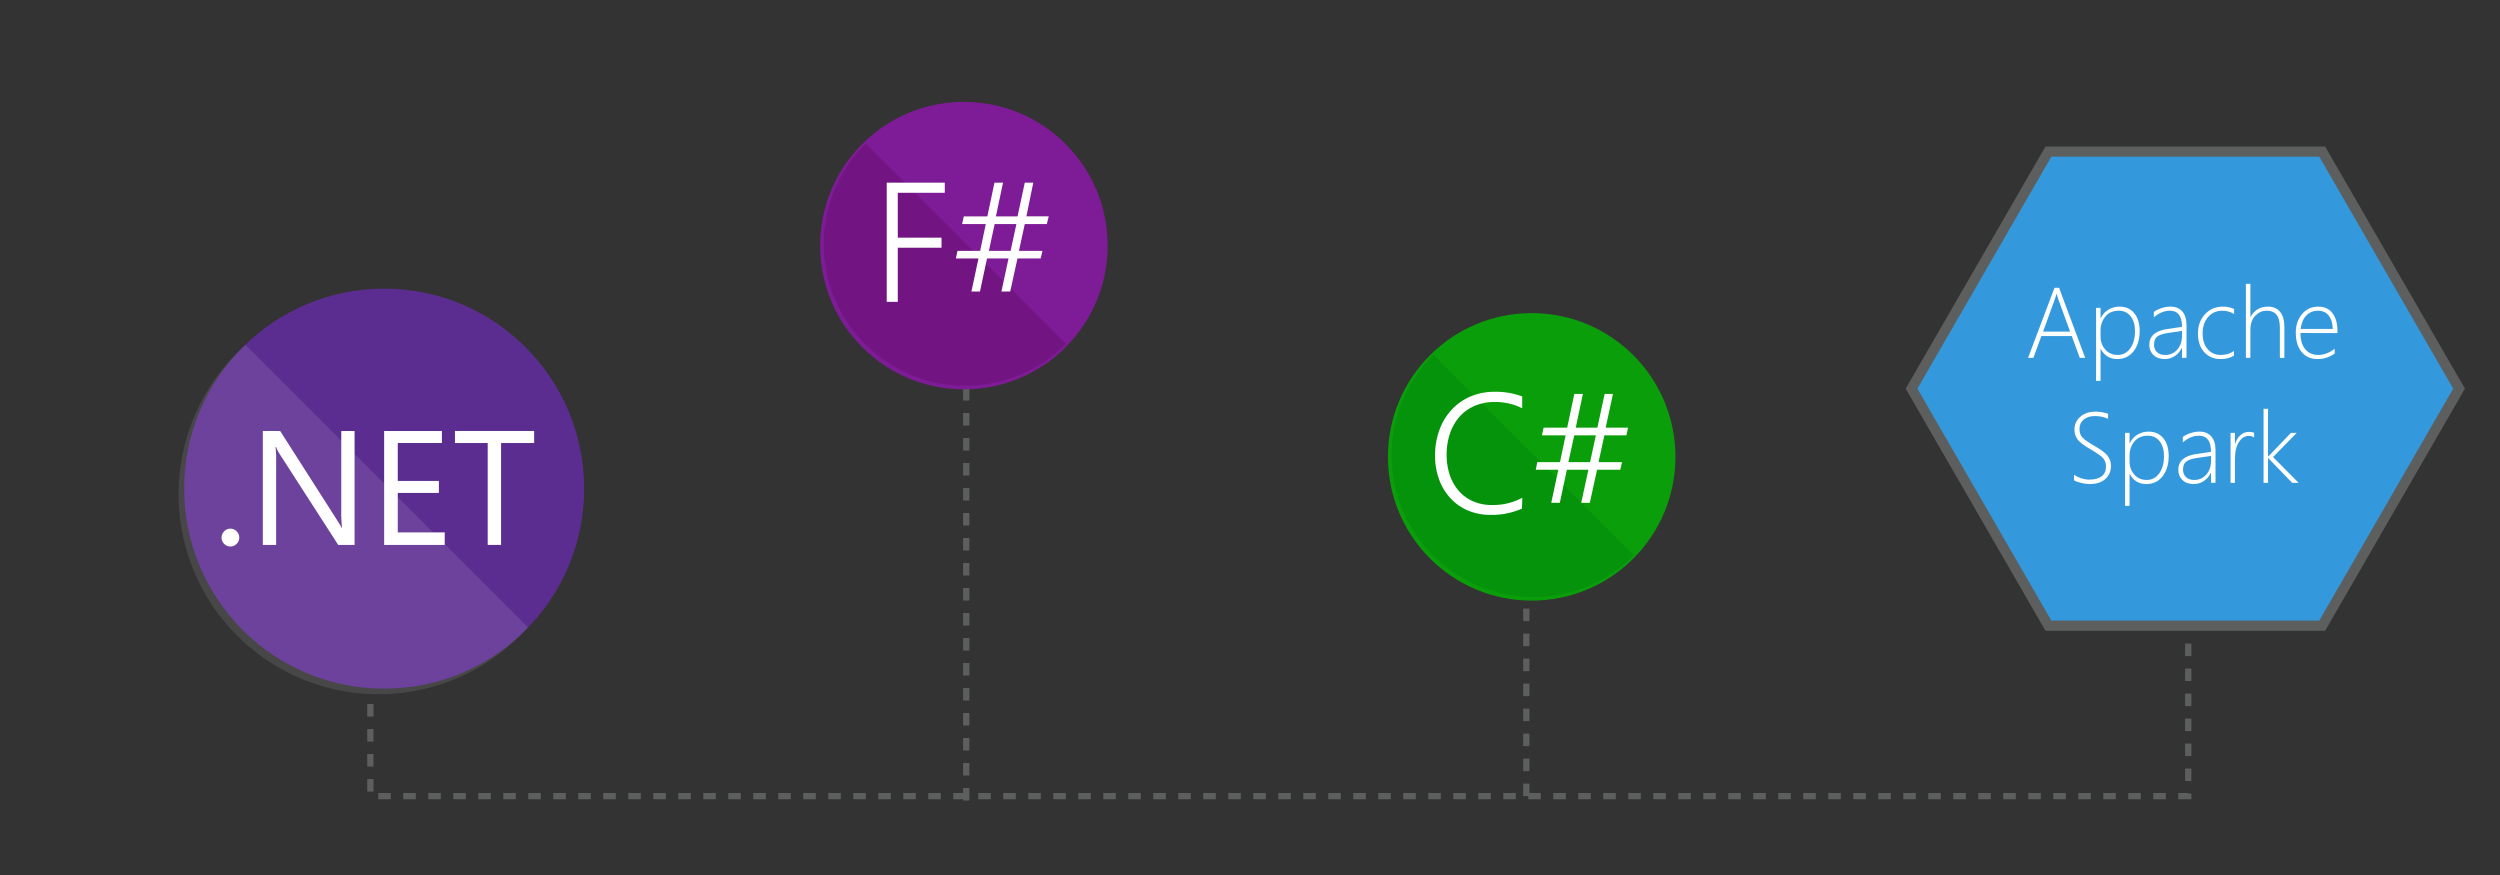 <svg xmlns="http://www.w3.org/2000/svg" xmlns:svg="http://www.w3.org/2000/svg" id="Layer_1" data-name="Layer 1" version="1.1" viewBox="0 0 400 140"><rect x="0" y="0" width="400" height="140" fill="#333333" stroke="none"/><title id="title60">.Net for Apache Spark image</title><defs id="defs4239"><style id="style4237">.cls-1{fill:none;stroke:#5d5f5e;stroke-miterlimit:10;stroke-dasharray:2 2}.cls-2{fill:#505050}.cls-3{fill:#737373}.cls-5{fill:#3498dc}.cls-6{fill:#a4ca39}.cls-7{fill:#fff}.cls-8{fill:#721481}</style></defs><path id="path4243" d="M 154.598,128.084 V 58.914" class="cls-1" style="fill:none;stroke:#5d5f5e;stroke-miterlimit:10;stroke-dasharray:2,2"/><circle id="circle4263" cx="139.008" cy="45.616" r="3.47" class="cls-7" style="fill:#fff"/><circle id="circle4265" cx="151.128" cy="45.616" r="3.47" class="cls-7" style="fill:#fff"/><circle id="circle4267" cx="163.258" cy="45.616" r="3.47" class="cls-7" style="fill:#fff"/><path id="path4279" d="M59.26,112.65v14.73H350.12V102.47" class="cls-1"/><path id="path4289" d="M 244.211,127.38 V 95.69" class="cls-1" style="fill:none;stroke:#5d5f5e;stroke-miterlimit:10;stroke-dasharray:2,2"/><circle id="circle5795" cx="154.225" cy="39.296" r="23" class="cls-5" style="opacity:1;vector-effect:none;fill:#7e1b96;fill-opacity:1;stroke-width:1;stroke-linecap:butt;stroke-linejoin:miter;stroke-miterlimit:4;stroke-dasharray:none;stroke-dashoffset:0;stroke-opacity:1"/><path id="path5797" d="m 138.505,22.956 a 22.67,22.67 0 1 0 32.06,32.06 z" class="cls-6" style="opacity:1;vector-effect:none;fill:#7e1b96;fill-opacity:1;stroke-width:1;stroke-linecap:butt;stroke-linejoin:miter;stroke-miterlimit:4;stroke-dasharray:none;stroke-dashoffset:0;stroke-opacity:1"/><path id="path5797-3" d="m 138.505,22.956 a 22.67,22.67 0 1 0 32.06,32.06 z" class="cls-6" style="opacity:1;vector-effect:none;fill:#721481;fill-opacity:1;stroke-width:1;stroke-linecap:butt;stroke-linejoin:miter;stroke-miterlimit:4;stroke-dasharray:none;stroke-dashoffset:0;stroke-opacity:1"/><path id="path5799" d="m 143.645,30.846 v 7.18 h 7 v 1.61 h -7 v 8.66 h -1.77 v -19.07 h 9.29 v 1.62 z" class="cls-2" style="opacity:1;vector-effect:none;fill:#fff;fill-opacity:1;stroke-width:1;stroke-linecap:butt;stroke-linejoin:miter;stroke-miterlimit:4;stroke-dasharray:none;stroke-dashoffset:0;stroke-opacity:1"/><path id="path5801" d="m 167.495,35.846 h -3.53 l -0.93,4.29 h 3.76 l -0.29,1.22 h -3.71 l -1.16,5.29 h -1.41 l 1.14,-5.29 h -3.44 l -1.13,5.29 h -1.37 l 1.13,-5.29 h -3.61 l 0.25,-1.22 h 3.63 l 0.9,-4.29 h -3.79 l 0.27,-1.22 h 3.77 l 1.14,-5.4 h 1.37 l -1.14,5.4 h 3.46 l 1.16,-5.4 h 1.36 l -1.1,5.39 h 3.57 z m -8.35,0 -0.92,4.29 h 3.47 l 0.93,-4.29 z" class="cls-2" style="opacity:1;vector-effect:none;fill:#fff;fill-opacity:1;stroke-width:1;stroke-linecap:butt;stroke-linejoin:miter;stroke-miterlimit:4;stroke-dasharray:none;stroke-dashoffset:0;stroke-opacity:1"/><circle id="circle5803" cx="245.07" cy="73.099" r="23" class="cls-7" style="fill:#0b9e0b;font-variant-east_asian:normal;opacity:1;vector-effect:none;fill-opacity:1;stroke-width:1;stroke-linecap:butt;stroke-linejoin:miter;stroke-miterlimit:4;stroke-dasharray:none;stroke-dashoffset:0;stroke-opacity:1"/><path id="path5805" d="m 229.35,56.759 a 22.67,22.67 0 1 0 32.06,32.06 z" class="cls-8" style="fill:#05930c;font-variant-east_asian:normal;opacity:1;vector-effect:none;fill-opacity:1;stroke-width:1;stroke-linecap:butt;stroke-linejoin:miter;stroke-miterlimit:4;stroke-dasharray:none;stroke-dashoffset:0;stroke-opacity:1"/><path id="path5807" d="m 243.51,81.379 a 11.71,11.71 0 0 1 -5,1 9.17,9.17 0 0 1 -3.67,-0.71 8.17,8.17 0 0 1 -2.81,-2 8.81,8.81 0 0 1 -1.79,-3 11.07,11.07 0 0 1 -0.63,-3.8 11.84,11.84 0 0 1 0.67,-4 9.58,9.58 0 0 1 1.92,-3.24 8.87,8.87 0 0 1 3,-2.16 9.74,9.74 0 0 1 4,-0.78 11.92,11.92 0 0 1 4.35,0.74 v 1.89 a 9.64,9.64 0 0 0 -4.37,-1 8,8 0 0 0 -3.28,0.64 6.81,6.81 0 0 0 -2.42,1.77 7.86,7.86 0 0 0 -1.5,2.68 10.6,10.6 0 0 0 -0.52,3.38 10.13,10.13 0 0 0 0.47,3.1 7.47,7.47 0 0 0 1.38,2.54 6.53,6.53 0 0 0 2.27,1.73 7.32,7.32 0 0 0 3.15,0.64 9.82,9.82 0 0 0 4.84,-1.16 z" class="cls-2" style="fill:#fff;font-variant-east_asian:normal;opacity:1;vector-effect:none;fill-opacity:1;stroke-width:1;stroke-linecap:butt;stroke-linejoin:miter;stroke-miterlimit:4;stroke-dasharray:none;stroke-dashoffset:0;stroke-opacity:1"/><path id="path5809" d="m 260.23,69.649 h -3.53 l -0.93,4.29 h 3.76 l -0.29,1.22 h -3.71 l -1.16,5.29 h -1.37 l 1.14,-5.29 h -3.44 l -1.13,5.29 h -1.37 l 1.13,-5.29 h -3.61 l 0.25,-1.22 h 3.63 l 0.9,-4.29 h -3.79 l 0.27,-1.22 h 3.77 l 1.14,-5.4 h 1.37 l -1.14,5.4 h 3.46 l 1.16,-5.4 h 1.33 l -1.16,5.4 h 3.57 z m -8.35,0 -0.94,4.29 h 3.47 l 0.93,-4.29 z" class="cls-2" style="fill:#fff;font-variant-east_asian:normal;opacity:1;vector-effect:none;fill-opacity:1;stroke-width:1;stroke-linecap:butt;stroke-linejoin:miter;stroke-miterlimit:4;stroke-dasharray:none;stroke-dashoffset:0;stroke-opacity:1"/><polygon id="polygon5777" points="295.3 26.14 339.1 26.14 361 64.07 339.1 102 295.3 102 273.4 64.07" class="cls-1" transform="translate(32.448,-1.887)" style="opacity:1;vector-effect:none;fill:#3498dc;fill-opacity:1;stroke:#5d5f5e;stroke-width:1.626;stroke-linecap:butt;stroke-linejoin:miter;stroke-miterlimit:4;stroke-dasharray:none;stroke-dashoffset:0;stroke-opacity:1"/><g style="font-style:normal;font-variant:normal;font-weight:300;font-stretch:normal;font-size:16px;line-height:1.25;font-family:'Segoe UI';-inkscape-font-specification:'Segoe UI Light';text-align:center;letter-spacing:0;word-spacing:0;text-anchor:middle;fill:#fff;fill-opacity:1;stroke:none" id="text6049" aria-label="Apache Spark"><path id="path35" d="m 332.763,57.254 -1.281,-3.484 h -4.859 l -1.281,3.484 h -0.852 l 4.227,-11.203 h 0.734 l 4.18,11.203 z m -3.438,-9.375 q -0.086,-0.234 -0.141,-0.461 -0.055,-0.195 -0.117,-0.391 h -0.031 q -0.133,0.516 -0.258,0.836 l -1.883,5.195 h 4.32 z"/><path id="path37" d="m 336.122,55.832 h -0.031 v 5.102 h -0.719 V 49.254 h 0.719 v 1.648 h 0.031 q 0.43,-0.883 1.227,-1.359 0.805,-0.484 1.766,-0.484 1.523,0 2.375,1.055 0.859,1.047 0.859,2.852 0,2.008 -0.984,3.25 -0.977,1.234 -2.586,1.234 -1.797,0 -2.656,-1.617 z m -0.031,-2.977 v 1.008 q 0,1.203 0.758,2.07 0.758,0.859 1.992,0.859 1.227,0 1.992,-1.047 0.766,-1.055 0.766,-2.766 0,-1.5 -0.703,-2.383 -0.703,-0.883 -1.875,-0.883 -1.398,0 -2.164,0.938 -0.766,0.938 -0.766,2.203 z"/><path id="path39" d="m 349.122,57.254 v -1.602 h -0.031 q -0.383,0.82 -1.117,1.312 -0.727,0.484 -1.617,0.484 -1.141,0 -1.805,-0.641 -0.664,-0.641 -0.664,-1.617 0,-2.094 2.773,-2.531 l 2.461,-0.367 q 0,-2.578 -1.938,-2.578 -1.32,0 -2.57,1.062 v -0.867 q 0.445,-0.352 1.203,-0.602 0.766,-0.25 1.438,-0.25 1.234,0 1.906,0.766 0.68,0.766 0.68,2.227 v 5.203 z m -2.203,-3.984 q -1.258,0.18 -1.766,0.586 -0.508,0.398 -0.508,1.305 0,0.711 0.469,1.172 0.477,0.461 1.32,0.461 1.156,0 1.922,-0.852 0.766,-0.859 0.766,-2.211 v -0.781 z"/><path id="path41" d="m 357.427,56.902 q -0.891,0.547 -2.125,0.547 -1.633,0 -2.633,-1.117 -1,-1.125 -1,-2.938 0,-1.906 1.125,-3.117 1.125,-1.219 2.891,-1.219 0.914,0 1.773,0.375 v 0.812 q -0.859,-0.531 -1.883,-0.531 -1.406,0 -2.281,1.016 -0.875,1.008 -0.875,2.617 0,1.555 0.797,2.5 0.805,0.945 2.117,0.945 1.203,0 2.094,-0.641 z"/><path id="path43" d="m 364.779,57.254 v -4.797 q 0,-1.422 -0.516,-2.078 -0.516,-0.664 -1.609,-0.664 -1.031,0 -1.812,0.805 -0.781,0.805 -0.781,2.305 v 4.43 h -0.719 v -11.844 h 0.719 v 5.281 h 0.031 q 0.945,-1.633 2.75,-1.633 1.297,0 1.977,0.836 0.68,0.836 0.68,2.398 v 4.961 z"/><path id="path45" d="m 368.075,53.285 q 0,1.648 0.758,2.578 0.766,0.93 2.094,0.93 1.344,0 2.625,-0.992 v 0.766 q -1.242,0.883 -2.773,0.883 -1.547,0 -2.5,-1.109 -0.953,-1.109 -0.953,-3.133 0,-1.75 0.992,-2.945 1,-1.203 2.594,-1.203 1.492,0 2.289,1.047 0.797,1.047 0.797,2.859 v 0.32 z m 5.172,-0.656 q -0.047,-1.383 -0.664,-2.148 -0.617,-0.766 -1.703,-0.766 -1.125,0 -1.867,0.758 -0.734,0.75 -0.906,2.156 z"/><path id="path47" d="m 331.849,76.855 v -0.883 q 1.203,0.766 2.438,0.766 1.312,0 1.992,-0.539 0.68,-0.547 0.68,-1.523 0,-0.859 -0.461,-1.367 -0.453,-0.516 -1.977,-1.398 -1.703,-0.992 -2.156,-1.656 -0.453,-0.672 -0.453,-1.547 0,-1.188 0.922,-2.016 0.922,-0.828 2.461,-0.828 1,0 2,0.336 v 0.812 q -0.984,-0.445 -2.102,-0.445 -1.141,0 -1.812,0.578 -0.664,0.578 -0.664,1.469 0,0.859 0.453,1.367 0.461,0.508 1.977,1.383 1.57,0.891 2.086,1.586 0.523,0.688 0.523,1.586 0,1.289 -0.898,2.102 -0.891,0.812 -2.523,0.812 -0.578,0 -1.336,-0.18 -0.75,-0.18 -1.148,-0.414 z"/><path id="path49" d="m 340.763,75.832 h -0.031 v 5.102 h -0.719 V 69.254 h 0.719 v 1.648 h 0.031 q 0.43,-0.883 1.227,-1.359 0.805,-0.484 1.766,-0.484 1.523,0 2.375,1.055 0.859,1.047 0.859,2.852 0,2.008 -0.984,3.25 -0.977,1.234 -2.586,1.234 -1.797,0 -2.656,-1.617 z m -0.031,-2.977 v 1.008 q 0,1.203 0.758,2.07 0.758,0.859 1.992,0.859 1.227,0 1.992,-1.047 0.766,-1.055 0.766,-2.766 0,-1.5 -0.703,-2.383 -0.703,-0.883 -1.875,-0.883 -1.398,0 -2.164,0.938 -0.766,0.938 -0.766,2.203 z"/><path id="path51" d="m 353.763,77.254 v -1.602 h -0.031 q -0.383,0.82 -1.117,1.312 -0.727,0.484 -1.617,0.484 -1.141,0 -1.805,-0.641 -0.664,-0.641 -0.664,-1.617 0,-2.094 2.773,-2.531 l 2.461,-0.367 q 0,-2.578 -1.938,-2.578 -1.32,0 -2.57,1.062 v -0.867 q 0.445,-0.352 1.203,-0.602 0.766,-0.25 1.438,-0.25 1.234,0 1.906,0.766 0.68,0.766 0.68,2.227 v 5.203 z m -2.203,-3.984 q -1.258,0.18 -1.766,0.586 -0.508,0.398 -0.508,1.305 0,0.711 0.469,1.172 0.477,0.461 1.32,0.461 1.156,0 1.922,-0.852 0.766,-0.859 0.766,-2.211 v -0.781 z"/><path id="path53" d="m 360.661,70.004 q -0.359,-0.258 -0.844,-0.258 -0.945,0 -1.586,0.977 -0.641,0.977 -0.641,2.773 v 3.758 h -0.703 v -8 h 0.703 v 1.773 h 0.031 q 0.273,-0.914 0.867,-1.422 0.594,-0.508 1.375,-0.508 0.445,0 0.797,0.141 z"/><path id="path55" d="m 366.747,77.254 -3.828,-3.953 h -0.031 v 3.953 h -0.719 v -11.844 h 0.719 v 7.633 h 0.031 l 3.633,-3.789 h 0.93 l -3.797,3.875 4.102,4.125 z"/></g><circle id="circle8" cx="61.463" cy="78.185" r="32" class="cls-1" style="fill:#5c2d91;stroke:none;stroke-miterlimit:4;stroke-dasharray:none;font-variant-east_asian:normal;opacity:1;vector-effect:none;fill-opacity:1;stroke-width:1;stroke-linecap:butt;stroke-linejoin:miter;stroke-dashoffset:0;stroke-opacity:1"/><path id="path10" d="m 39.283,55.185 a 32,32 0 1 0 45.18,45.18 z" class="cls-2" style="fill:#fff;font-variant-east_asian:normal;opacity:.1;vector-effect:none;fill-opacity:1;stroke-width:1;stroke-linecap:butt;stroke-linejoin:miter;stroke-miterlimit:4;stroke-dasharray:none;stroke-dashoffset:0;stroke-opacity:1"/><path id="path12" d="m 36.863,87.435 a 1.35,1.35 0 0 1 -1,-0.42 1.38,1.38 0 0 1 -0.41,-1 1.4,1.4 0 0 1 0.41,-1 1.34,1.34 0 0 1 1,-0.43 1.37,1.37 0 0 1 1,0.43 1.39,1.39 0 0 1 0.42,1 1.37,1.37 0 0 1 -0.42,1 1.38,1.38 0 0 1 -1,0.42 z" class="cls-3" style="fill:#fff"/><path id="path14" d="m 56.733,87.185 h -2.62 l -9.37,-14.54 a 6,6 0 0 1 -0.58,-1.14 h -0.08 a 18.72,18.72 0 0 1 0.1,2.5 v 13.18 h -2.13 v -18.23 h 2.77 l 9.12,14.28 q 0.57,0.89 0.74,1.22 h 0.05 a 19.28,19.28 0 0 1 -0.13,-2.68 v -12.82 h 2.13 z" class="cls-3" style="fill:#fff"/><path id="path16" d="m 71.153,87.185 h -9.69 v -18.23 h 9.24 v 1.93 h -7.06 v 6.06 h 6.58 v 1.92 h -6.58 v 6.32 h 7.52 z" class="cls-3" style="fill:#fff"/><path id="path18" d="m 85.463,70.885 h -5.29 v 16.3 h -2.14 v -16.3 h -5.24 v -1.93 h 12.67 z" class="cls-3" style="fill:#fff"/></svg>